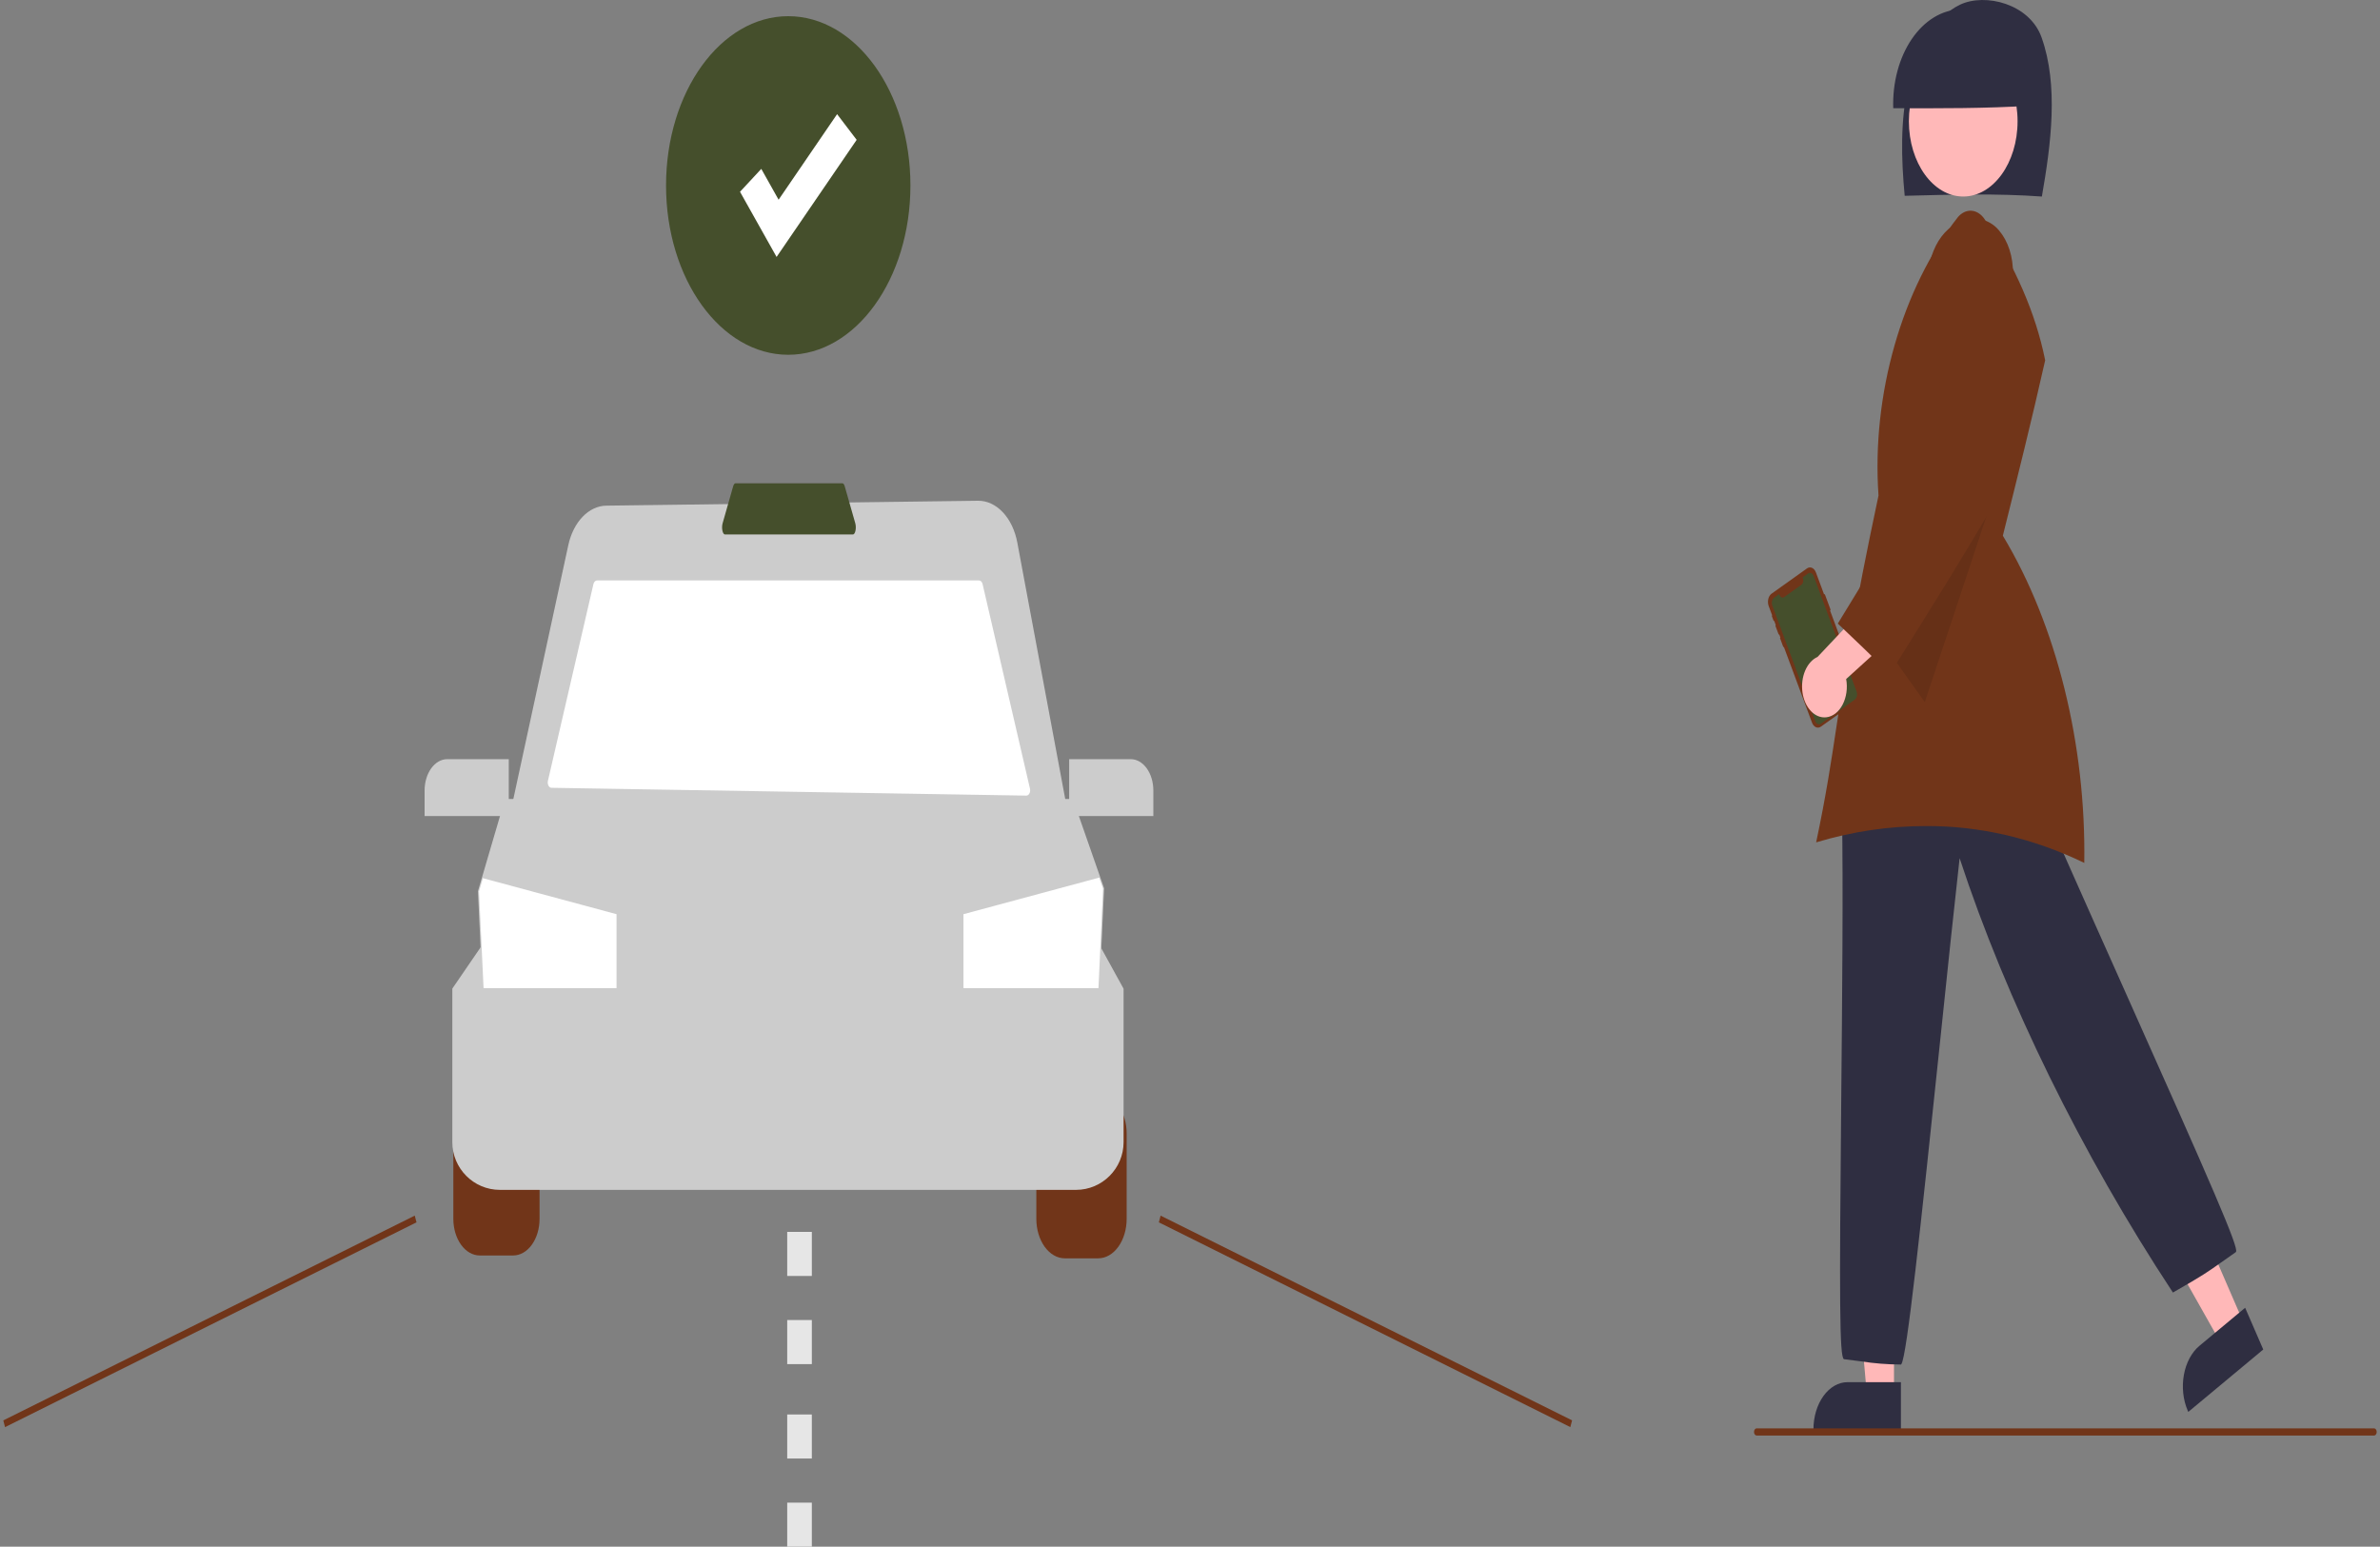<svg width="377" height="245" viewBox="0 0 377 245" fill="none" xmlns="http://www.w3.org/2000/svg">
<rect x="0" y="0" width="377" height="245" fill="#808080" stroke="none"/>
<path d="M75.99 173.748C74.882 173.75 73.82 174.361 73.036 175.446C72.253 176.531 71.812 178.003 71.811 179.538V193.083C71.812 194.617 72.253 196.089 73.036 197.174C73.82 198.26 74.882 198.87 75.99 198.872H81.29C82.398 198.87 83.46 198.26 84.243 197.174C85.026 196.089 85.467 194.617 85.468 193.083V179.538C85.467 178.003 85.026 176.531 84.243 175.446C83.46 174.361 82.398 173.75 81.29 173.748H75.99Z" fill="#713519"/>
<path d="M173.963 199.323H168.663C167.469 199.321 166.324 198.663 165.48 197.493C164.636 196.323 164.161 194.737 164.159 193.083V179.538C164.161 177.884 164.636 176.297 165.48 175.128C166.324 173.958 167.469 173.3 168.663 173.298H173.963C175.157 173.3 176.302 173.958 177.146 175.128C177.991 176.297 178.465 177.884 178.467 179.538V193.083C178.465 194.737 177.991 196.323 177.146 197.493C176.302 198.663 175.157 199.321 173.963 199.323Z" fill="#713519"/>
<path d="M170.446 188.478H79.181C75.028 188.478 71.649 185.085 71.649 180.915V156.6L76.178 149.99H174.33L177.979 156.613V180.915C177.979 185.085 174.6 188.478 170.446 188.478Z" fill="#CCCCCC"/>
<path d="M173.904 162.154H76.699L75.711 141.168L76.34 139.02L79.994 126.562H169.952L174.892 140.709L173.904 162.154Z" fill="#CCCCCC"/>
<path d="M174.727 140.754L174.002 156.522H152.616V144.809L174.119 139.015L174.727 140.754Z" fill="white"/>
<path d="M97.662 144.809V156.522H76.598L75.876 141.204L76.49 139.105L97.662 144.809Z" fill="white"/>
<path d="M169.409 130.166H80.535L90.014 86.388C90.4 84.58 91.197 82.992 92.285 81.859C93.373 80.727 94.695 80.109 96.056 80.097L154.915 79.321C156.337 79.302 157.723 79.942 158.852 81.141C159.98 82.34 160.787 84.028 161.144 85.935L169.409 130.166Z" fill="#CCCCCC"/>
<path d="M162.568 126.027L87.362 124.791C87.267 124.79 87.174 124.757 87.089 124.697C87.005 124.636 86.932 124.549 86.876 124.442C86.821 124.335 86.784 124.211 86.769 124.081C86.754 123.951 86.761 123.818 86.791 123.693L94 92.526C94.04 92.357 94.117 92.209 94.221 92.103C94.325 91.998 94.45 91.942 94.579 91.942H155.068C155.197 91.942 155.323 91.998 155.426 92.103C155.53 92.208 155.608 92.356 155.647 92.526L163.154 124.928C163.183 125.055 163.19 125.19 163.175 125.321C163.159 125.453 163.121 125.578 163.064 125.685C163.007 125.793 162.932 125.88 162.846 125.939C162.759 125.998 162.664 126.029 162.568 126.027Z" fill="white"/>
<path d="M135.107 84.663H114.837C114.666 84.663 114.511 84.43 114.432 84.055C114.354 83.671 114.365 83.262 114.465 82.887L116.136 77.03C116.222 76.732 116.361 76.553 116.508 76.553H133.436C133.584 76.553 133.723 76.732 133.808 77.03L135.48 82.887C135.579 83.262 135.59 83.671 135.512 84.055C135.433 84.43 135.278 84.663 135.107 84.663Z" fill="#454F2C"/>
<path d="M80.591 129.265H67.259V125.205C67.26 123.893 67.637 122.634 68.306 121.706C68.976 120.778 69.885 120.256 70.832 120.255H80.591V129.265Z" fill="#CCCCCC"/>
<path d="M182.694 129.265H169.362V120.255H179.121C180.068 120.256 180.976 120.778 181.646 121.706C182.316 122.634 182.693 123.893 182.694 125.205V129.265Z" fill="#CCCCCC"/>
<path d="M65.699 192.556L0.523 224.996L0.799 226.063L65.976 193.623L65.699 192.556Z" fill="#713519"/>
<path d="M183.843 192.558L183.566 193.625L248.745 226.057L249.021 224.99L183.843 192.558Z" fill="#713519"/>
<path d="M128.598 216.08H124.697V209.098H128.598V216.08ZM128.598 202.116H124.697V195.135H128.598V202.116Z" fill="#E6E6E6"/>
<path d="M128.598 245H124.697V238.019H128.598V245ZM128.598 231.037H124.697V224.055H128.598V231.037Z" fill="#E6E6E6"/>
<path d="M300.015 220.883H295.718L293.673 197.921H300.015V220.883Z" fill="#FFB8B8"/>
<path d="M301.111 226.654H287.256V226.411C287.258 224.43 287.827 222.531 288.838 221.13C289.849 219.73 291.219 218.942 292.649 218.939H301.111L301.111 226.654Z" fill="#2F2E41"/>
<path d="M355.422 209.602L351.739 212.669L341.451 194.445L346.887 189.92L355.422 209.602Z" fill="#FFB8B8"/>
<path d="M346.631 223.653L346.541 223.445C345.806 221.746 345.588 219.712 345.934 217.79C346.28 215.868 347.162 214.214 348.386 213.192L355.639 207.155L358.507 213.767L346.631 223.653Z" fill="#2F2E41"/>
<path d="M301.132 216.144L301.058 216.144C298.968 216.135 296.879 215.968 294.802 215.645C294.011 215.537 293.152 215.419 292.117 215.302L292.081 215.292C291.375 215.002 291.356 205.828 291.655 174.427C291.809 158.343 291.982 140.114 291.775 128.505L291.773 128.391L291.836 128.316C299.5 119.079 309.343 115.617 319.552 118.566L319.627 118.588L319.667 118.68C323.89 128.58 330.266 142.84 336.432 156.63C350.586 188.287 354.635 197.598 354.191 198.3L354.137 198.357C353.171 199.027 352.445 199.542 351.828 199.981C349.762 201.448 348.907 202.056 344.313 204.677L344.199 204.742L344.116 204.616C329.754 182.811 317.802 158.454 310.41 135.938C309.546 143.625 308.497 153.662 307.39 164.268C304.204 194.766 302.051 214.848 301.184 216.071L301.132 216.144Z" fill="#2F2E41"/>
<path d="M323.439 31.133C324.885 22.859 326.111 13.526 323.383 5.905C321.49 0.617 314.488 -1.163 310.475 0.742C306.461 2.647 303.559 7.815 302.283 13.45C301.007 19.085 301.155 25.157 301.711 31.016C309.093 30.819 316.475 30.623 323.439 31.133Z" fill="#2F2E41"/>
<path d="M310.982 31.131C315.736 31.131 319.59 25.791 319.59 19.205C319.59 12.618 315.736 7.278 310.982 7.278C306.228 7.278 302.374 12.618 302.374 19.205C302.374 25.791 306.228 31.131 310.982 31.131Z" fill="#FFB8B8"/>
<path d="M321.505 16.748C321.532 14.741 321.268 12.746 320.728 10.883C320.188 9.02 319.384 7.327 318.362 5.903C317.34 4.479 316.123 3.355 314.781 2.596C313.439 1.837 312.001 1.46 310.553 1.486C309.104 1.513 307.673 1.943 306.347 2.75C305.02 3.557 303.824 4.726 302.83 6.187C301.836 7.647 301.064 9.37 300.559 11.252C300.055 13.134 299.829 15.137 299.894 17.143C307.262 17.164 314.63 17.186 321.505 16.748Z" fill="#2F2E41"/>
<path d="M305.002 130.851C313.565 130.798 322.073 132.771 330.157 136.686C330.439 117.886 325.767 99.052 317.321 84.961L317.258 84.856L317.29 84.727C319.546 75.695 321.878 66.359 323.962 57.07L323.93 56.914C322.469 49.716 319.332 42.442 314.341 34.676C313.8 33.899 313.065 33.436 312.286 33.382C311.508 33.327 310.743 33.685 310.148 34.382C301.276 45.65 296.453 62.533 297.559 78.443L297.563 78.49L297.553 78.535C293.645 96.88 292.226 106.302 290.974 114.616C290.061 120.68 289.271 125.931 287.683 133.434C293.373 131.719 299.179 130.853 305.002 130.851Z" fill="#713519"/>
<path opacity="0.1" d="M317.61 72.86L304.896 111.21L297.633 101.023L317.61 72.86Z" fill="black"/>
<path d="M289.073 94.161L289.959 96.547C289.967 96.569 289.969 96.595 289.963 96.619C289.958 96.642 289.946 96.662 289.93 96.673L289.887 96.704L294.505 109.135C294.633 109.48 294.657 109.88 294.572 110.248C294.486 110.617 294.299 110.923 294.051 111.1L288.444 115.098C288.321 115.186 288.187 115.239 288.049 115.255C287.912 115.27 287.773 115.248 287.641 115.19C287.51 115.132 287.388 115.038 287.282 114.914C287.177 114.79 287.09 114.639 287.027 114.468L282.571 102.473L282.54 102.495C282.528 102.503 282.515 102.504 282.503 102.499C282.491 102.494 282.481 102.482 282.475 102.466L281.971 101.108C281.968 101.101 281.966 101.092 281.966 101.083C281.965 101.075 281.966 101.066 281.968 101.058C281.97 101.05 281.973 101.042 281.977 101.035C281.981 101.029 281.986 101.023 281.992 101.019L282.023 100.997L281.832 100.485L281.801 100.508C281.789 100.516 281.776 100.518 281.763 100.512C281.751 100.506 281.74 100.494 281.734 100.478L281.236 99.138C281.23 99.122 281.229 99.103 281.233 99.085C281.237 99.068 281.246 99.053 281.258 99.045L281.289 99.023L281.03 98.324L280.998 98.347C280.988 98.354 280.975 98.356 280.964 98.351C280.953 98.346 280.944 98.335 280.938 98.321L280.667 97.59C280.661 97.575 280.66 97.558 280.664 97.543C280.668 97.527 280.675 97.514 280.686 97.507L280.718 97.484L280.168 96.004C280.04 95.66 280.016 95.26 280.101 94.891C280.186 94.523 280.374 94.216 280.622 94.04L286.228 90.042C286.477 89.865 286.766 89.832 287.031 89.95C287.297 90.067 287.518 90.327 287.646 90.671L288.939 94.151L288.982 94.121C288.998 94.109 289.016 94.107 289.033 94.115C289.05 94.122 289.064 94.139 289.073 94.161Z" fill="#713519"/>
<path d="M287.293 91.247L294.097 109.563C294.178 109.781 294.193 110.035 294.139 110.269C294.085 110.502 293.966 110.697 293.808 110.809L288.442 114.636C288.284 114.748 288.101 114.77 287.933 114.695C287.764 114.621 287.624 114.457 287.543 114.239L287.542 114.237L280.739 95.921C280.698 95.813 280.674 95.695 280.667 95.574C280.66 95.453 280.67 95.331 280.696 95.215C280.723 95.099 280.766 94.992 280.823 94.899C280.88 94.807 280.949 94.73 281.027 94.675L281.83 94.102L281.883 94.245C281.916 94.334 281.962 94.413 282.017 94.477C282.072 94.542 282.136 94.591 282.204 94.622C282.273 94.652 282.346 94.664 282.418 94.655C282.49 94.647 282.56 94.619 282.624 94.573L285.353 92.627C285.483 92.535 285.581 92.375 285.625 92.182C285.67 91.99 285.657 91.781 285.591 91.601L285.538 91.458L286.394 90.848C286.551 90.735 286.734 90.714 286.903 90.789C287.072 90.864 287.212 91.028 287.293 91.247L287.293 91.247Z" fill="#454F2C"/>
<path d="M289.265 113.623C289.779 113.574 290.279 113.368 290.73 113.022C291.18 112.676 291.571 112.197 291.873 111.619C292.176 111.042 292.383 110.379 292.481 109.678C292.579 108.977 292.564 108.255 292.439 107.563L302.914 98.053L296.94 94.477L287.908 104.056C287.082 104.425 286.383 105.201 285.943 106.236C285.503 107.272 285.352 108.495 285.519 109.675C285.687 110.854 286.16 111.907 286.851 112.635C287.541 113.363 288.4 113.714 289.265 113.623Z" fill="#FFB8B8"/>
<path d="M299.345 106.772L299.213 106.643C296.72 104.1 293.952 101.471 291.275 98.929L291.115 98.776L291.241 98.57C296.954 89.309 302.674 79.636 308.206 70.278C308.201 70.263 308.198 70.252 308.195 70.244L308.247 70.207L308.269 70.17L308.281 70.184L308.314 70.16L308.164 70.176L306.459 51.65C304.919 48.739 304.624 42.96 306.642 38.926C308.732 34.746 313.155 33.348 316.107 35.931C316.88 36.651 317.527 37.602 317.999 38.714C318.471 39.826 318.756 41.072 318.834 42.358C318.944 43.503 318.867 44.668 318.611 45.768C318.354 46.867 317.923 47.873 317.349 48.712C318.074 58.517 318.102 67.281 318.129 75.757L318.129 75.842L318.091 75.912C312.194 86.293 305.716 96.618 299.451 106.604L299.345 106.772Z" fill="#713519"/>
<path d="M124.859 56.197C135.548 56.197 144.214 44.19 144.214 29.38C144.214 14.57 135.548 2.564 124.859 2.564C114.169 2.564 105.504 14.57 105.504 29.38C105.504 44.19 114.169 56.197 124.859 56.197Z" fill="#454F2C"/>
<path d="M123.014 40.7L117.221 30.38L120.59 26.75L123.333 31.636L132.599 18.083L135.698 22.151L123.014 40.7Z" fill="white"/>
<path d="M376.069 227.392H278.251C278.143 227.392 278.038 227.333 277.962 227.226C277.885 227.12 277.842 226.976 277.842 226.825C277.842 226.675 277.885 226.531 277.962 226.424C278.038 226.318 278.143 226.258 278.251 226.258H376.069C376.177 226.258 376.281 226.318 376.358 226.424C376.435 226.531 376.478 226.675 376.478 226.825C376.478 226.976 376.435 227.12 376.358 227.226C376.281 227.333 376.177 227.392 376.069 227.392Z" fill="#713519"/>
</svg>
